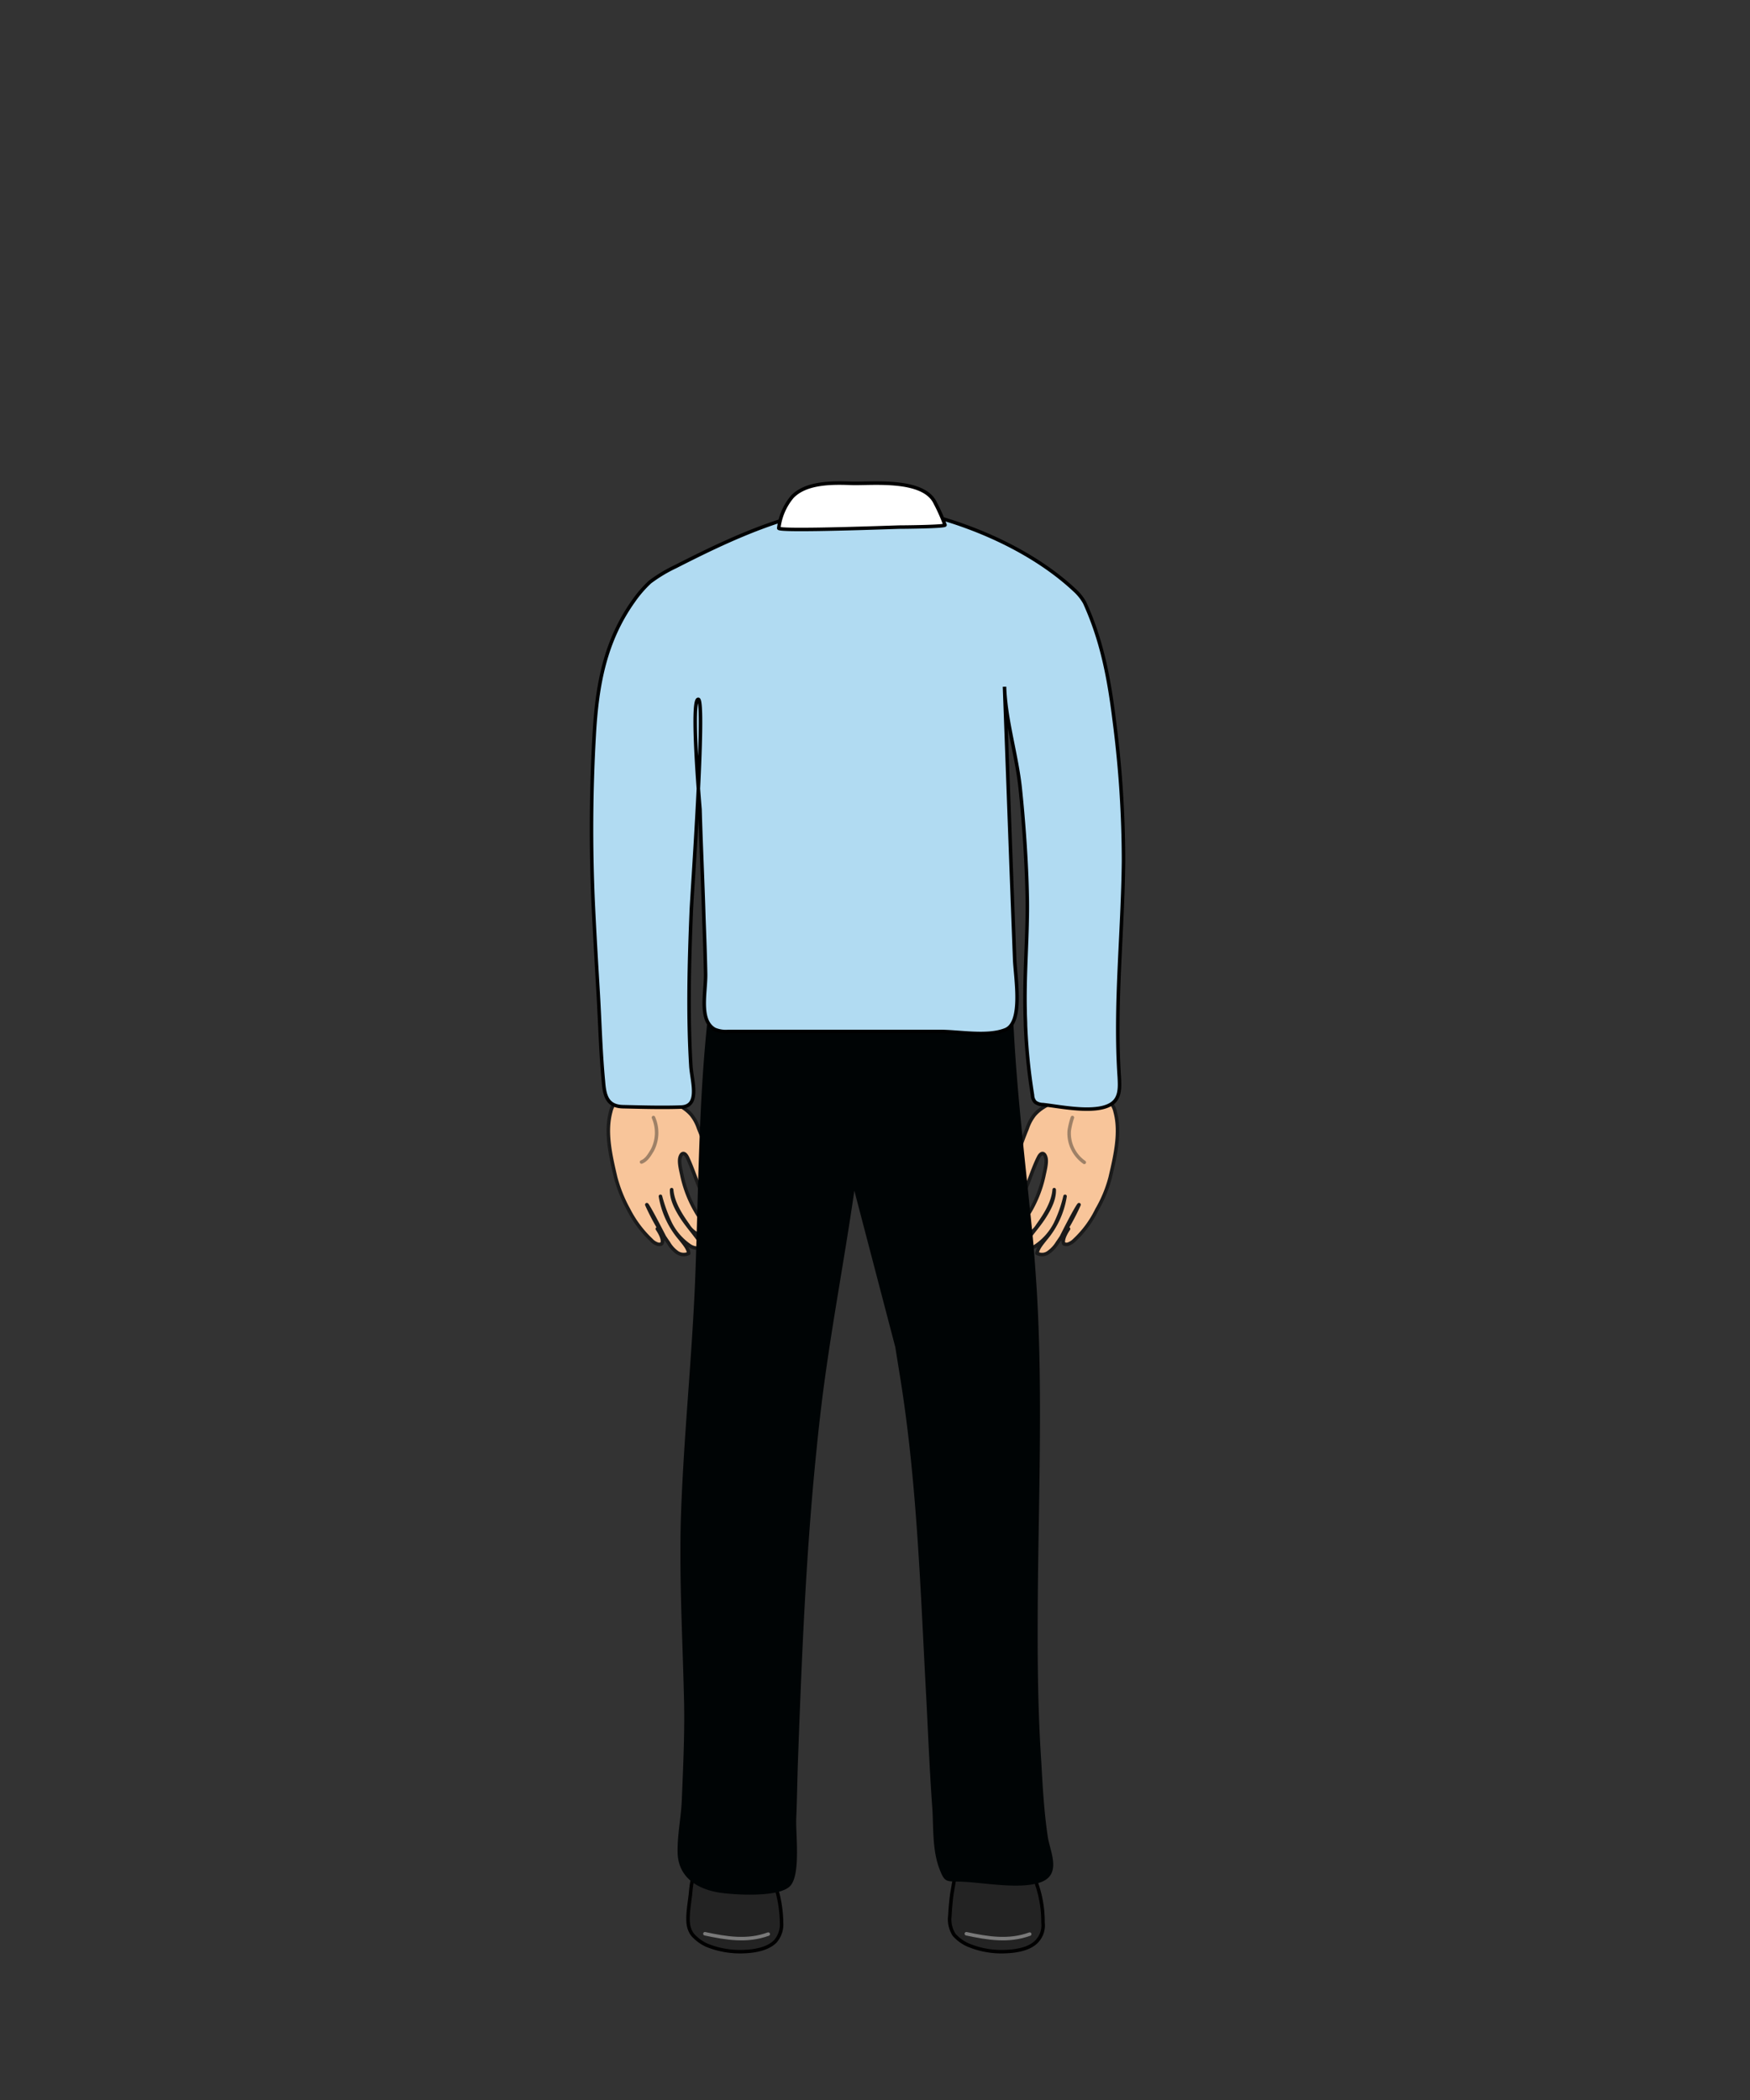 <svg id="Layer_1" data-name="Layer 1" xmlns="http://www.w3.org/2000/svg" viewBox="0 0 500 600"><rect x="0" y="0" width="500" height="600" fill="#333333" stroke="none"/><defs><style>.cls-1{fill:#f8c59a;stroke:#1a1a1a}.cls-1,.cls-2,.cls-3,.cls-4{stroke-linecap:round}.cls-1,.cls-3,.cls-4{stroke-linejoin:round}.cls-2,.cls-4{fill:none}.cls-2{stroke:#9e8167;stroke-miterlimit:10}.cls-3{fill:#232323;stroke:#000}.cls-4{stroke:#7a7a7a}</style></defs><path class="cls-1" d="M190.2 354.1c-4.1-8-5.4-10.1-5.4-9.9a66.1 66.1 0 006.2 10.9 8.8 8.8 0 002.4 2.7 3.3 3.3 0 003.4.3c-.2-1.5-1.4-2.8-2.4-4.1a24.9 24.9 0 01-5.7-12.2 44.5 44.5 0 002.8 7.7 16.9 16.9 0 005.7 6.5 4.3 4.3 0 001.8.6 1.2 1.2 0 001.3-.9 2.5 2.5 0 00-.6-1.3c-1.6-2.3-3.6-4.5-5.1-6.9s-2.8-5-2.7-7.6c.3 3.6 2.4 7 4.7 10.2a6.5 6.5 0 002.7 2.5c4.1 1.2.7-4.6 0-5.7a34.7 34.7 0 01-4.4-10.8c-.3-1.5-1-4-.6-5.4s1.3-1.6 2.1 0c1.7 3.6 2.7 7.3 4.5 10.9a5.3 5.3 0 001.1 1.5 2.2 2.2 0 001.7.6c1.8-.3 1.2-3 1-4.3a87.2 87.2 0 00-5.1-17 12.3 12.3 0 00-2.1-3.9c-2.6-3-7.1-4.4-10.8-5.1a19.6 19.6 0 00-5.9-.2c-1.6.3-4 .7-5 1.8a5.8 5.8 0 00-1.3 2.6c-1.6 5.8-.1 12.4 1.4 18.8a40.3 40.3 0 003.7 9.2 31.9 31.9 0 006.5 8.7 4.1 4.1 0 001.9 1.2 1.5 1.5 0 001-.1c.6-.6.2-2.2-1.2-4.3"/><path class="cls-2" d="M186.7 319.3a10.8 10.8 0 01-.3 9.3c-.8 1.3-1.6 2.8-3.1 3.4"/><path class="cls-1" d="M302.9 354.1c4-8 5.4-10.1 5.4-9.9a66.1 66.1 0 01-6.2 10.9 9.2 9.2 0 01-2.5 2.7 3.1 3.1 0 01-3.3.3c.2-1.5 1.4-2.8 2.4-4.1a24.7 24.7 0 005.6-12.2 37.1 37.1 0 01-2.7 7.7 16.9 16.9 0 01-5.7 6.5 4.3 4.3 0 01-1.8.6 1.2 1.2 0 01-1.3-.9 2.5 2.5 0 01.6-1.3c1.6-2.3 3.6-4.5 5.1-6.9s2.8-5 2.7-7.6c-.3 3.6-2.4 7-4.7 10.2a6.5 6.5 0 01-2.7 2.5c-4.1 1.2-.7-4.6 0-5.7a34.7 34.7 0 004.4-10.8c.3-1.5 1-4 .6-5.4s-1.3-1.6-2.1 0c-1.8 3.6-2.7 7.3-4.6 10.9a3.6 3.6 0 01-1 1.5 2.2 2.2 0 01-1.7.6c-1.8-.3-1.3-3-1-4.3a87.2 87.2 0 015.1-17 12.3 12.3 0 012.1-3.9c2.6-3 7.1-4.4 10.7-5.1a20.4 20.4 0 016-.2c1.6.3 4 .7 5 1.8a5.8 5.8 0 011.3 2.6c1.6 5.8.1 12.4-1.4 18.8a36.5 36.5 0 01-3.8 9.2 29.6 29.6 0 01-6.4 8.7 4.7 4.7 0 01-1.9 1.2 1.9 1.9 0 01-1.1-.1c-.5-.6-.1-2.2 1.3-4.3"/><path class="cls-2" d="M306.4 319.3a22.2 22.2 0 00-.9 3.7 10.1 10.1 0 004.3 9.1"/><path class="cls-3" d="M198.5 535.4c-.5.3-.5 1.4-.7 2s-.4 2.3-.5 3.5-.6 4.2-.7 6.4.1 3.9 1.3 5.5a12.1 12.1 0 004.1 3 25.3 25.3 0 0010.5 1.8c3-.1 6.8-.7 9-2.9a7.4 7.4 0 001.8-5.4v-.2a36.1 36.1 0 00-1.9-10.8 4.5 4.5 0 00-4-3.4 48.8 48.8 0 00-7.6-.7c-2.2 0-4.4.3-6.5.5s-3.6-.1-4.8.7z"/><path class="cls-4" d="M201.4 552.5c6.1 1.3 12.1 2.3 18.1.1"/><path class="cls-3" d="M273.3 535.4c-.6.3-.6 1.4-.7 2s-.4 2.3-.6 3.5-.5 4.2-.6 6.4a8.2 8.2 0 001.2 5.5 11.5 11.5 0 004.2 3 24.6 24.6 0 0010.4 1.8c3.1-.1 6.9-.7 9-2.9a6.6 6.6 0 001.8-5.4v-.2a33.1 33.1 0 00-1.8-10.8 4.6 4.6 0 00-4.1-3.4 47.7 47.7 0 00-7.6-.7c-2.2 0-4.3.3-6.5.5s-3.6-.1-4.7.7z"/><path class="cls-4" d="M276.1 552.5c6.1 1.3 12.1 2.3 18.1.1"/><path d="M255.8 384.9l1.3 8.1c5 30.7 5.9 62.1 7.6 93.1.5 9.8.9 19.7 1.6 29.5.5 6-.1 12.8 2.2 18.6 1.4 3.6 1.9 3.3 5.4 3.4 6.4.1 17.3 2.4 23.4.2s2.8-8.6 2.1-12.8c-1.1-7.2-1.5-14.6-1.9-21.8-1-14.9-1.1-29.9-1-44.9.2-30 1.5-60-.3-90-.3-4.5-.6-9-1-13.5-1.9-19.8-4.4-39.6-5.5-59.5-.1-2-.3-4-.3-6s.1-4.5-2.7-5.8a18 18 0 00-7.3-1.5c-9.4-.5-18.8.2-28.2.3s-19.5.3-29.3-.1c-6.7-.2-18.7-.8-19.6 7.9-2.7 24.3-2.7 48.8-3.6 73.3s-3.5 47.7-4.2 71.6c-.4 16.5.5 32.9.9 49.4.3 9.9-.2 19.9-.6 29.9-.2 5-1.3 9.9-1.2 14.9.1 7 5.4 10.6 12.3 11.6 4.2.6 17.1 1.4 20-2.1s1.4-14.9 1.6-19.2.3-11.2.5-16.8c1.1-29.9 2.3-59.7 5.4-89.5.4-4.2.9-8.4 1.4-12.6 2.5-20.2 6.4-40.3 9.3-60.4" fill="#000405" fill-rule="evenodd"/><path d="M302.5 258.3c1.3-3.2-.1-6.7-1.3-9.9A314.2 314.2 0 01285 196c.7 13.5 1.5 27 1.9 40.6s.7 25 .8 37.5c3.7-3.9 7.5-7.7 11.4-11.5a14.1 14.1 0 003.4-4.3zM199 199.8a163.1 163.1 0 01-.4 40.1c-1.5 11.5-7 22.3 3.1 31.2a425.3 425.3 0 00-2.7-71.3z" fill="none"/><path d="M321 246a311.7 311.7 0 00-2.6-39.8c-1.5-12.2-3.5-23-8.5-34a14.3 14.3 0 00-2.9-3.6c-12.6-11.8-31.7-19.9-48.9-23.1-22.6-4.3-45.7 6.5-65.1 16.4a41.6 41.6 0 00-7.3 4.4 33.7 33.7 0 00-4.6 5.3c-8.3 11.6-10.5 24.2-11.3 38a467.3 467.3 0 00-.3 48.8c.4 8.4.9 16.8 1.4 25.2s.7 16.9 1.5 25.3c.3 4 1 7.2 5.6 7.3s11.1.3 16.6.1 3.1-7.3 2.8-11.6c-.9-14.6-.5-29.6.1-44.3.1-3.5 4.2-60.6 2-60.6s.4 30.2.5 31.4c.3 10.4.8 20.7 1.1 31 .2 5.4.4 10.7.5 16s-2 13.3 2.6 15.9a8.2 8.2 0 003.9.6h60.5c5.5 0 13.6 1.6 18.7-.5s2.8-14.9 2.6-20.1l-1-26.3-1.9-51.6c.3 9.6 3.5 19.5 4.5 29.1s1.8 20.7 2 31.1-.9 21.9-.6 32.8c0 1.2.1 2.5.1 3.7a167.2 167.2 0 002 20 3 3 0 00.8 2 3.8 3.8 0 002.2.7c4.9.5 16.6 3.1 20.4-.9 1.7-1.8 1.5-4.5 1.4-6.9-1.4-20.5 1-41.2 1.2-61.8z" fill="#b1dbf2" stroke="#000" stroke-miterlimit="10"/><path d="M226.4 141.9c4-4.1 11.4-4 16.9-3.8s20.5-1.6 23.9 5.6a50.4 50.4 0 012.8 6.3c.1.5-12.1.6-13 .6s-34.6 1.3-34.5.3a17.1 17.1 0 013.9-9z" fill="#fff" stroke="#000" stroke-linejoin="round" stroke-linecap="round"/></svg>